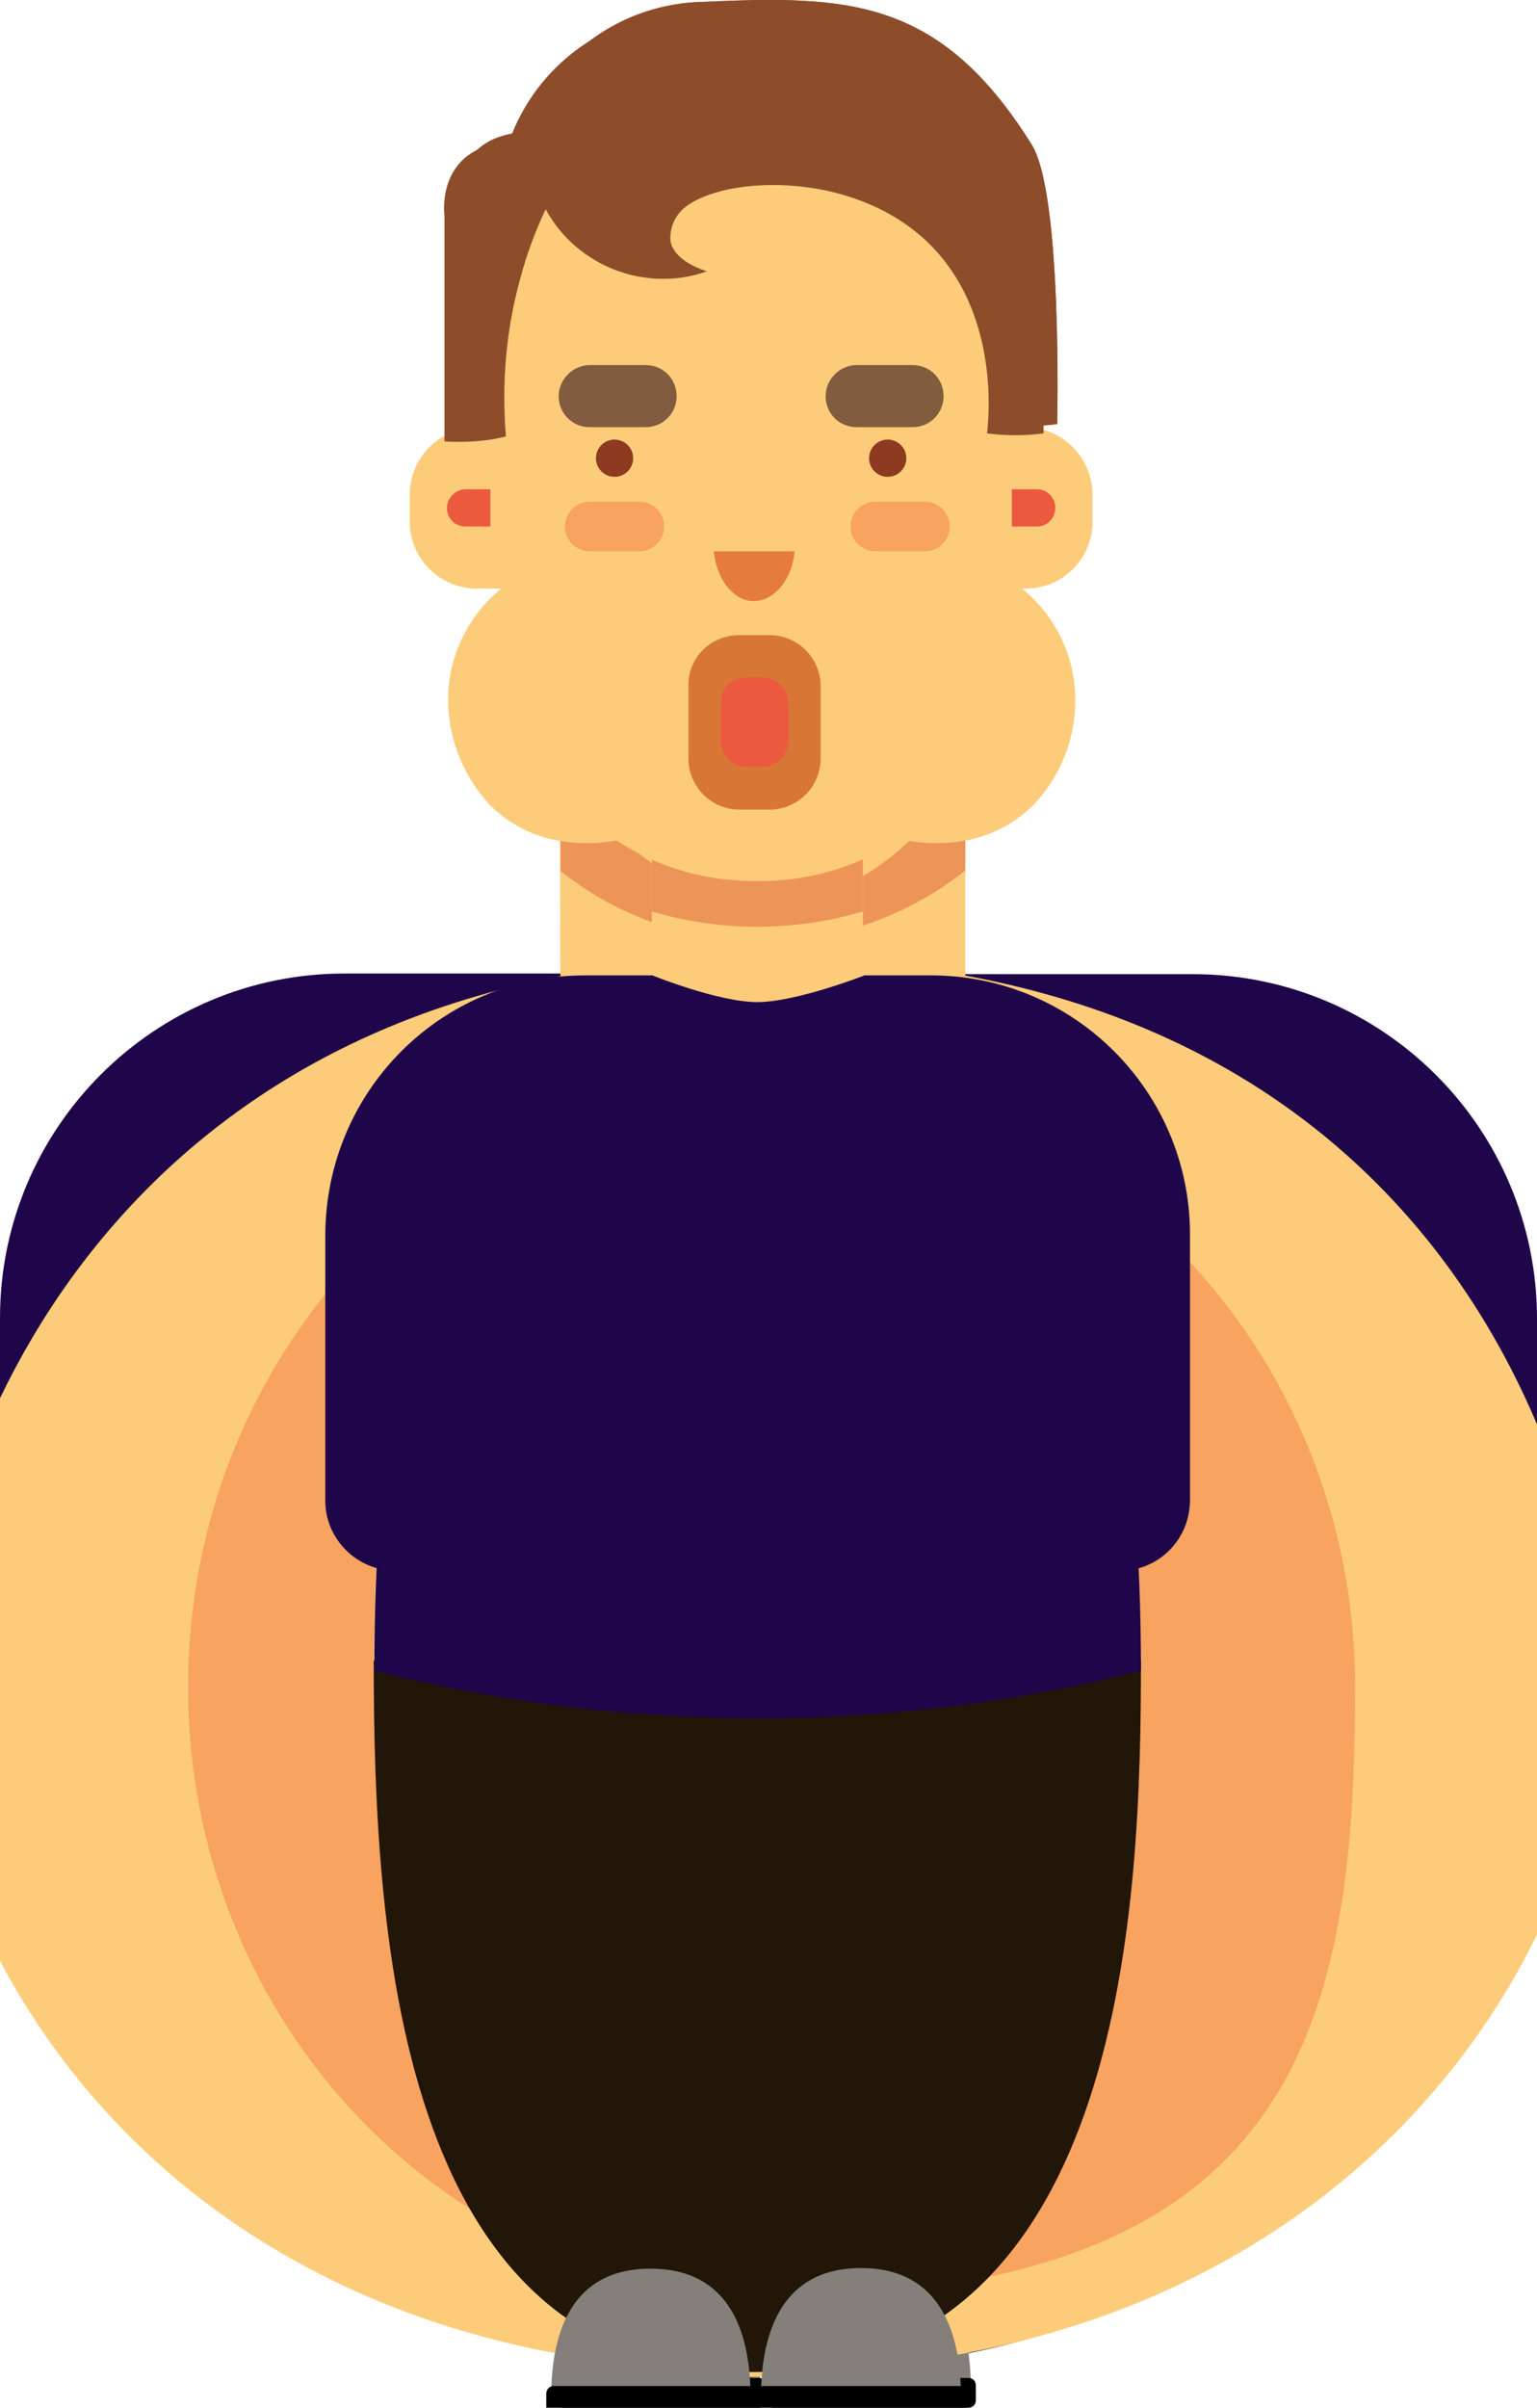 <?xml version="1.0" encoding="utf-8"?>
<!-- Generator: Adobe Illustrator 20.1.0, SVG Export Plug-In . SVG Version: 6.00 Build 0)  -->
<svg version="1.1" id="Calque_1" xmlns="http://www.w3.org/2000/svg" xmlns:xlink="http://www.w3.org/1999/xlink" x="0px" y="0px"
	 viewBox="0 0 247.6 387.8" style="enable-background:new 0 0 247.6 387.8;" xml:space="preserve">
<style type="text/css">
	.st0{fill:#FDCC7A;}
	.st1{fill:#ED9559;}
	.st2{fill:#D87735;}
	.st3{fill:#EB593F;}
	.st4{fill:#E57B3C;}
	.st5{fill:#F9A360;}
	.st6{fill:#815C3E;}
	.st7{fill:#8D3A21;}
	.st8{fill:#8D4D2A;}
	.st9{fill:#211607;}
	.st10{fill:#847F7A;}
	.st11{fill:#1F0549;}
</style>
<g id="fat">
	<title>fat</title>
	<g id="face_eating">
		<g id="group_neck_fat">
			<path id="neck_fat" class="st0" d="M90.2,124.5l0.1,37h65.2V125c-9.1,6.3-19.6,10.3-30.5,11.8C109.7,138.8,97.4,127.7,90.2,124.5
				z"/>
			<path id="neck_shadow_fat" class="st1" d="M155.5,124.5c0,5.8,0,9.9,0,15.7c-19.1,15.2-46.1,15.3-65.2,0.1c0-4.8,0-11.1,0-15.8
				C111.1,133.2,134.6,133.2,155.5,124.5L155.5,124.5z"/>
		</g>
		<g id="face_fat">
			<path id="cheek_left_eating" class="st0" d="M96.9,135.7c2.1-0.2,4.3-0.6,6.3-1.4V90.2h-9.8c-4.8,0.1-9.4,1.9-13.1,5
				c-3.9,3.3-6.5,7.8-7.6,12.7c-1.6,7.8,0.8,15.9,6.2,21.7C85.7,136.5,94.5,135.9,96.9,135.7z"/>
			<path id="cheek_right_eating" class="st0" d="M148.5,135.7c-2.1-0.2-4.3-0.6-6.3-1.4V90.2h9.8c4.8,0.1,9.4,1.9,13.1,5
				c3.9,3.3,6.5,7.8,7.6,12.7c1.6,7.8-0.7,15.9-6.2,21.7C159.6,136.5,150.9,135.9,148.5,135.7z"/>
			<path class="st0" d="M124,145.6c-15.8,0.1-28.2-14.5-30.2-16.9c-6.8-8.1-10.9-18.1-11.9-28.6V42c0-22.3,18.1-40.4,40.4-40.5h1.1
				c22.4,0,40.5,18.1,40.5,40.5v58.1C159.8,127.1,141.5,145.4,124,145.6z"/>
		</g>
		<g id="Bouche">
			<path id="mouth_eating" class="st2" d="M118.9,111.2h6.9c2.6,0,2.8,2.1,2.8,3.6v0.6c0,1.4-0.9,4.6-4.8,4.6h-2.9
				c-3.8,0-4.8-3.1-4.8-4.6v-0.6C116.1,113.3,116.3,111.2,118.9,111.2z"/>
			<path id="mouth_hole_eating" class="st3" d="M122,115.5h1.2c1.1,0,2,0,2,0l0,0c0,0-0.9,0-2,0H122c-1.1,0.1-2,0.1-2,0.1l0,0
				C120,115.5,120.9,115.5,122,115.5z"/>
		</g>
		<g id="Nez">
			<path class="st4" d="M115.8,87.5h13c-0.4,4.8-3.6,8.3-7,8C118.8,95.2,116.2,91.9,115.8,87.5z"/>
		</g>
		<g id="Joues">
			<path class="st5" d="M95.8,79.5h8c2.2,0,4,1.8,4,4l0,0c0,2.2-1.8,4-4,4h-8c-2.2,0-4-1.8-4-4l0,0C91.8,81.3,93.6,79.5,95.8,79.5z"
				/>
			<path class="st5" d="M141.8,79.5h8c2.2,0,4,1.8,4,4l0,0c0,2.2-1.8,4-4,4h-8c-2.2,0-4-1.8-4-4l0,0
				C137.8,81.3,139.6,79.5,141.8,79.5z"/>
		</g>
		<g id="earsgroup_fat">
			<path id="ear_right_eating" class="st0" d="M161.2,94.2l-3.3-0.6l0,0l4.4-25.6l0,0l3.3,0.6c4.7,0.8,7.8,6.3,6.8,12.2l0,0
				l-0.7,4.2C170.6,90.9,166,95,161.2,94.2z"/>
			<path id="ear_right_hole_eating" class="st3" d="M164.5,84.6l-2.9-0.5l0,0l1-5.9l0,0l2.9,0.5c1.2,0.2,2,1.7,1.7,3.3l0,0
				C166.9,83.7,165.7,84.8,164.5,84.6z"/>
			<path id="ear_left_eating" class="st0" d="M77.9,68.7l4.1-0.3l0,0l2,25.9l0,0l-4.1,0.3c-6,0.5-8.2-4.2-8.7-10.2l-0.3-4.3
				C70.4,74.2,71.9,69.2,77.9,68.7z"/>
			<path id="ear_left_hole_eating" class="st3" d="M77.8,78.8l3-0.2l0,0l0.5,6l0,0l-3,0.2c-1.2,0.1-2.4-1.2-2.5-2.8l0,0
				C75.6,80.3,76.5,78.9,77.8,78.8z"/>
		</g>
		<g id="Yeux">
			<path id="eyebow_right_fat" class="st6" d="M138.8,57.5h9c2.8,0,5,2.2,5,5l0,0c0,2.8-2.2,5-5,5h-9c-2.8,0-5-2.2-5-5l0,0
				C133.8,59.8,136.1,57.5,138.8,57.5z"/>
			<path id="eyebow_left_fat" class="st6" d="M95.8,57.5h9c2.8,0,5,2.2,5,5l0,0c0,2.8-2.2,5-5,5h-9c-2.8,0-5-2.2-5-5l0,0
				C90.8,59.8,93.1,57.5,95.8,57.5z"/>
			<circle class="st7" cx="99.8" cy="72.5" r="3"/>
			<circle class="st7" cx="143.8" cy="72.5" r="3"/>
		</g>
		<g id="Cheveux">
			<path class="st8" d="M73.8,69.5V33.3c0,0-1.6-11,10.4-12c4.4-12.4,15.9-20.7,29-21c23-1,38.1-0.9,53,23c5,8,4.1,45,4.1,45
				c-3,0.4-6.1,0.4-9.1,0c0.3-2.5,2.1-20-10-31.2c-13.3-12.2-35.8-9.9-39.8-4c-0.9,1.2-1.3,2.7-1.2,4.2c0.6,3.3,5.3,4.7,5.9,4.9
				c-9.9,3.5-21-0.8-26-10c-1.7,3.6-3.1,7.4-4.1,11.2c-2.3,8.3-3,16.9-2.3,25.4C80.5,69.6,77.2,69.8,73.8,69.5L73.8,69.5z"/>
		</g>
	</g>
	<g id="body_fat">
		<g id="skin_fat">
			<path id="skin_body_fat" class="st0" d="M234.1,268.1c0-0.2,0-0.4,0-0.7l0,0c-0.2-38.5-10.7-113.2-111.1-113.2S12.2,229,12,267.4
				l0,0c0,0.2,0,0.4,0,0.7s0,0.4,0,0.7l0,0C12.2,307.2,22.6,382,123,382s110.8-74.8,111.1-113.2l0,0
				C234.1,268.5,234.1,268.3,234.1,268.1z"/>
			<path id="navel_fat" class="st5" d="M123.5,263.2c2.1,0,2.9,1.9,2.9,4.3s-1.3,4.3-2.9,4.3s-2.9-1.9-2.9-4.3
				S121.9,263.2,123.5,263.2z"/>
		</g>
		<g id="bottom_fat">
			<path id="jean_fat" class="st9" d="M235.5,267.4c0,38.1-9.6,114.6-111.8,114.6S12,305.5,12,267.4
				C85.4,285.7,235.5,267.4,235.5,267.4z"/>
		</g>
		<g id="shoes_fat">
			<g id="shoe_right_fat">
				<path id="shoe_top_right_fat" class="st10" d="M156.4,384.7c0-8.9-2.5-20.6-16.1-20.6s-16.1,11.8-16.1,20.6H156.4z"/>
				<path id="sole_right_fat" d="M124.6,383H156c0.7,0,1.2,0.5,1.2,1.2v2.4c0,0.7-0.5,1.2-1.2,1.2h-31.4c-0.7,0-1.2-0.5-1.2-1.2
					v-2.4C123.4,383.5,124,383,124.6,383z"/>
			</g>
			<g id="shoe_left_fat">
				<path id="shoe_top_left_fat" class="st10" d="M122.5,384.7c0-8.9-2.5-20.7-16.1-20.7s-16.1,11.8-16.1,20.7H122.5z"/>
				<path id="sole_left_fat" d="M90.7,383h31.5c0.7,0,1.2,0.5,1.2,1.2v2.4c0,0.7-0.5,1.2-1.2,1.2H90.7c-0.7,0-1.2-0.5-1.2-1.2v-2.4
					C89.5,383.5,90,383,90.7,383z"/>
			</g>
		</g>
		<g id="top_fat">
			<path id="shirt_fat" class="st11" d="M235.5,268.8c0-33.8-7.6-98.1-81.2-111.9c0,0-19.5,4.2-30.9,4.2S93,156.8,93,156.8
				c-73.9,13.7-81.1,78.1-81.1,112C84.8,247.2,162.5,247.2,235.5,268.8L235.5,268.8z"/>
			<path id="arm_left_fat" class="st11" d="M55.5,156.8h37.8l0,0v95.9l0,0H15.1c-8.3,0-15.1-6.8-15.1-15.1l0,0v-25.3
				C0,181.6,24.9,156.8,55.5,156.8z"/>
			<path id="arm_right_fat" class="st11" d="M232.5,252.8h-78.2l0,0v-95.9l0,0h37.8c30.7,0,55.5,24.9,55.5,55.5v25.3
				C247.6,246,240.8,252.8,232.5,252.8L232.5,252.8z"/>
		</g>
	</g>
</g>
<g id="exploded">
	<title>fat</title>
	<g id="face_eating_1_">
		<g id="group_neck_exploded">
			<path id="neck_exploded" class="st0" d="M90.2,124.5l0.1,37h65.2V125c-9.1,6.3-19.6,10.3-30.5,11.8
				C109.7,138.8,97.3,127.7,90.2,124.5z"/>
			<path id="neck_shadow_exploded" class="st1" d="M155.5,124.5c0,5.8,0,9.9,0,15.7c-19.1,15.2-46.1,15.3-65.2,0.1
				c0-4.8,0-11.1,0-15.8C111.1,133.2,134.6,133.2,155.5,124.5L155.5,124.5z"/>
		</g>
		<g id="face_exploded">
			<path id="cheek_left_eating_1_" class="st0" d="M96.9,135.7c2.1-0.2,4.3-0.6,6.3-1.4V90.2h-9.8c-4.8,0.1-9.4,1.9-13.1,5
				c-3.9,3.3-6.5,7.8-7.6,12.7c-1.6,7.8,0.8,15.9,6.2,21.7C85.7,136.5,94.5,135.9,96.9,135.7z"/>
			<path id="cheek_right_eating_1_" class="st0" d="M148.5,135.7c-2.1-0.2-4.3-0.6-6.3-1.4V90.2h9.8c4.8,0.1,9.4,1.9,13.1,5
				c3.9,3.3,6.5,7.8,7.6,12.7c1.6,7.8-0.7,15.9-6.2,21.7C159.6,136.5,150.9,135.9,148.5,135.7z"/>
			<path class="st0" d="M124,145.6c-15.8,0.1-28.2-14.5-30.2-16.9c-6.8-8.1-10.9-18.1-11.9-28.6V42c0-22.3,18.1-40.4,40.4-40.5h1.1
				c22.4,0,40.5,18.1,40.5,40.5v58.1C159.8,127.1,141.5,145.4,124,145.6z"/>
		</g>
		<g id="Bouche_2_">
			<path id="mouth_eating_1_" class="st2" d="M115.8,103h9c15.4,0,16.9,21.5-0.6,21.5h-6.6C103.7,124.5,100.5,103,115.8,103z"/>
			<path id="mouth_hole_eating_1_" class="st3" d="M120.2,113.7h2.8c2.6,0,4.7,0,4.7,0.1v0.1c0,0-2.1,0.1-4.7,0.1h-2.8
				c-2.6,0-4.7,0-4.7-0.1v-0.1C115.5,113.7,117.6,113.7,120.2,113.7z"/>
		</g>
		<g id="Nez_2_">
			<path class="st4" d="M115.8,87.5h13c-0.4,4.8-3.6,8.3-7,8C118.8,95.2,116.2,91.9,115.8,87.5z"/>
		</g>
		<g id="Joues_2_">
			<path class="st5" d="M95.8,79.5h8c2.2,0,4,1.8,4,4l0,0c0,2.2-1.8,4-4,4h-8c-2.2,0-4-1.8-4-4l0,0C91.8,81.3,93.6,79.5,95.8,79.5z"
				/>
			<path class="st5" d="M141.8,79.5h8c2.2,0,4,1.8,4,4l0,0c0,2.2-1.8,4-4,4h-8c-2.2,0-4-1.8-4-4l0,0
				C137.8,81.3,139.6,79.5,141.8,79.5z"/>
		</g>
		<g id="earsgroup_exploded">
			<path id="ear_right_eating_1_" class="st0" d="M161.2,94.2l-3.3-0.6l0,0l4.4-25.6l0,0l3.3,0.6c4.7,0.8,7.8,6.3,6.8,12.2l0,0
				l-0.7,4.2C170.6,90.9,166,95,161.2,94.2z"/>
			<path id="ear_right_hole_eating_1_" class="st3" d="M164.5,84.6l-2.9-0.5l0,0l1-5.9l0,0l2.9,0.5c1.2,0.2,2,1.7,1.7,3.3l0,0
				C166.9,83.7,165.7,84.8,164.5,84.6z"/>
			<path id="ear_left_eating_1_" class="st0" d="M77.9,68.7l4.1-0.3l0,0l2,25.9l0,0l-4.1,0.3c-6,0.5-8.2-4.2-8.7-10.2l-0.3-4.3
				C70.4,74.2,71.9,69.2,77.9,68.7z"/>
			<path id="ear_left_hole_eating_1_" class="st3" d="M77.8,78.8l3-0.2l0,0l0.5,6l0,0l-3,0.2c-1.2,0.1-2.4-1.2-2.5-2.8l0,0
				C75.6,80.3,76.5,78.9,77.8,78.8z"/>
		</g>
		<g id="Yeux_2_">
			<path id="eyebow_right_exploded" class="st6" d="M148,51.4l8.1,3.8c2.5,1.2,3.6,4.2,2.4,6.7l0,0c-1.2,2.5-4.2,3.6-6.7,2.4
				l-8.1-3.8c-2.5-1.2-3.6-4.2-2.4-6.7l0,0C142.5,51.3,145.5,50.2,148,51.4z"/>
			<path id="eyebow_left_exploded" class="st6" d="M87.7,55.9l7-5.7c2.1-1.7,5.3-1.4,7,0.7l0,0c1.7,2.1,1.4,5.3-0.7,7l-7,5.7
				c-2.1,1.7-5.3,1.4-7-0.7l0,0C85.2,60.7,85.5,57.6,87.7,55.9z"/>
			<circle class="st7" cx="99.8" cy="72.5" r="3"/>
			<circle class="st7" cx="143.8" cy="72.5" r="3"/>
		</g>
		<g id="Cheveux_1_">
			<path class="st8" d="M73.8,69.5V33.3c0,0-1.6-11,10.4-12c4.4-12.4,15.9-20.7,29-21c23-1,38.1-0.9,53,23c5,8,4.1,45,4.1,45
				c-3,0.4-6.1,0.4-9.1,0c0.3-2.5,2.1-20-10-31.2c-13.3-12.2-35.8-9.9-39.8-4c-0.9,1.2-1.3,2.7-1.2,4.2c0.6,3.3,5.3,4.7,5.9,4.9
				c-9.9,3.5-21-0.8-26-10c-1.7,3.6-3.1,7.4-4.1,11.2c-2.3,8.3-3,16.9-2.3,25.4C80.5,69.6,77.2,69.8,73.8,69.5L73.8,69.5z"/>
		</g>
	</g>
	<g id="body_exploded">
		<g id="skin_exploded">
			<path id="skin_body_exploded" class="st0" d="M122.8,154.3C22.4,154.3-10,229.8-11.8,269.6C-13.5,308,22.3,382,122.7,382
				s138.2-76.3,134.6-114.6C253.4,225.9,223.1,154.3,122.8,154.3z"/>
			<path id="navel_exploded" class="st5" d="M124.3,173.5c51.9,0,94,44,94,98.2s-9.1,98.2-94,98.2c-51.9,0-94-44-94-98.2
				S72.4,173.5,124.3,173.5z"/>
		</g>
		<g id="bottom_exploded">
			<path id="jean_exploded" class="st9" d="M236.1,518.8c0,38.1-9.6,114.6-111.8,114.6S12.6,556.9,12.6,518.8
				C127.1,699,236.1,518.8,236.1,518.8z"/>
		</g>
		<g id="shoes_exploded">
			<g id="shoe_right_exploded">
				<path id="shoe_top_right_exploded" class="st10" d="M192.3,549.2c-3.9-8-11.3-17.4-23.5-11.4s-9.2,17.7-5.3,25.6L192.3,549.2z"
					/>
				<path id="sole_right_exploded" d="M163.1,561.6l28.2-13.9c0.6-0.3,1.3,0,1.6,0.5l1.1,2.2c0.3,0.6,0,1.3-0.5,1.6l-28.2,13.9
					c-0.6,0.3-1.3,0-1.6-0.5l-1.1-2.2C162.3,562.6,162.5,561.9,163.1,561.6z"/>
			</g>
			<g id="shoe_left_exploded">
				<path id="shoe_top_left_exploded" class="st10" d="M86.1,563.2c3-8.4,4.6-20.3-8.2-24.9c-12.9-4.6-19.1,5.7-22.1,14.1
					L86.1,563.2z"/>
				<path id="sole_left_exploded" d="M56.8,550.9l29.7,10.6c0.6,0.2,0.9,0.9,0.7,1.5l-0.8,2.3c-0.2,0.6-0.9,0.9-1.5,0.7l-29.7-10.6
					c-0.6-0.2-0.9-0.9-0.7-1.5l0.8-2.3C55.5,551,56.1,550.7,56.8,550.9z"/>
			</g>
		</g>
		<g id="top_exploded">
			<path id="shirt_exploded" class="st11" d="M233.1-109.5c0-33.8-7.6-98.1-81.2-111.9c0,0-19.5,4.2-30.9,4.2s-30.5-4.3-30.5-4.3
				c-73.9,13.7-81.1,78.1-81.1,112C27.2-198.6,168-282.7,233.1-109.5L233.1-109.5z"/>
			<path id="arm_left_exploded" class="st11" d="M-112.5,126.6c7.3,10.4-40.4,95.9-40.4,95.9c-8.3,0-15.1-6.8-15.1-15.1l0,0v-25.3
				C-168,151.5-120.4,115.4-112.5,126.6z"/>
			<path id="arm_right_exploded" class="st11" d="M419.1,231c0,0-46.4-85-40.4-95.9c7.6-13.9,55.5,24.9,55.5,55.5v25.3
				C434.2,224.2,427.5,231,419.1,231L419.1,231z"/>
		</g>
	</g>
</g>
<g id="thin">
	<g id="face_thin">
		<g id="group_neck_thin">
			<path id="neck_thin" class="st0" d="M105,138.3V158h34v-20C128,141.5,116.2,141.6,105,138.3z"/>
			<path id="neck_shadow_thin" class="st1" d="M139,138.3c0,3.1,0,5.4,0,8.5c-11.1,3.3-22.9,3.3-34,0c0-2.6,0-6,0-8.5
				C115.9,143,128.2,143,139,138.3L139,138.3z"/>
		</g>
		<g id="Visage">
			<path id="face" class="st0" d="M121.5,2.8h1.1C144.9,2.8,163,21,163,43.3v58.1c0,22.4-18.1,40.5-40.5,40.5h-1.1
				c-22.4,0-40.5-18.1-40.5-40.5V43.3C81,21,99.2,2.8,121.5,2.8z"/>
			<path id="cheek_left_open" class="st0" d="M115.8,138.6c2.1-0.2,4.3-0.6,6.3-1.4V93.1h-9.8c-4.8,0.1-9.5,1.9-13.1,5
				c-3.9,3.3-6.5,7.8-7.6,12.7c-1.6,7.8,0.7,15.9,6.3,21.7C104.6,139.4,113.4,138.8,115.8,138.6z"/>
			<path id="cheek_right_open" class="st0" d="M127.4,138.6c-2.1-0.2-4.3-0.6-6.3-1.4V93.1h9.8c4.8,0.1,9.4,1.9,13.1,5
				c3.9,3.3,6.5,7.8,7.6,12.7c1.6,7.8-0.7,15.9-6.2,21.7C138.5,139.4,129.8,138.8,127.4,138.6z"/>
		</g>
		<g id="Bouche_1_">
			<path id="mouth_open" class="st2" d="M119.1,102.3h4.9c4.5,0,8.2,3.7,8.2,8.2v11.7c0,4.5-3.7,8.2-8.2,8.2h-4.9
				c-4.5,0-8.2-3.7-8.2-8.2v-11.7C110.8,105.9,114.5,102.3,119.1,102.3z"/>
			<path id="mouth_hole_open" class="st3" d="M120.3,109.1h2.5c2.3,0,4.2,1.9,4.2,4.2v6c0,2.3-1.9,4.2-4.2,4.2h-2.5
				c-2.3,0-4.2-1.9-4.2-4.2v-6C116,111,117.9,109.1,120.3,109.1z"/>
		</g>
		<g id="Nez_1_">
			<path class="st4" d="M115,88.8h13c-0.4,4.8-3.6,8.3-7,8C118,96.5,115.4,93.2,115,88.8z"/>
		</g>
		<g id="Joues_1_">
			<path class="st5" d="M95,80.8h8c2.2,0,4,1.8,4,4l0,0c0,2.2-1.8,4-4,4h-8c-2.2,0-4-1.8-4-4l0,0C91,82.6,92.8,80.8,95,80.8z"/>
			<path class="st5" d="M141,80.8h8c2.2,0,4,1.8,4,4l0,0c0,2.2-1.8,4-4,4h-8c-2.2,0-4-1.8-4-4l0,0C137,82.6,138.8,80.8,141,80.8z"/>
		</g>
		<g id="earsgroup_thin">
			<path id="ear_right_open" class="st0" d="M165.2,94.8H161l0,0v-26l0,0h4.1c6,0,10.9,4.9,10.9,10.9l0,0V84
				C176,90,171.2,94.8,165.2,94.8z"/>
			<path id="ear_right_hole_open" class="st3" d="M167,84.8h-4l0,0v-6l0,0h4c1.7,0,3,1.3,3,3l0,0C170,83.5,168.7,84.8,167,84.8z"/>
			<path id="ear_left_open" class="st0" d="M76.9,68.8H81l0,0v26l0,0h-4.2C70.9,94.8,66,90,66,84v-4.3C66,73.7,70.9,68.8,76.9,68.8z
				"/>
			<path id="ear_left_hole_open" class="st3" d="M75,78.8h4l0,0v6l0,0h-4c-1.7,0-3-1.3-3-3l0,0C72,80.2,73.4,78.8,75,78.8z"/>
		</g>
		<g id="Yeux_1_">
			<path id="eyebow_right_thin" class="st6" d="M138,58.8h9c2.8,0,5,2.2,5,5l0,0c0,2.8-2.2,5-5,5h-9c-2.8,0-5-2.2-5-5l0,0
				C133,61.1,135.3,58.8,138,58.8z"/>
			<path id="eyebow_left_thin" class="st6" d="M95,58.8h9c2.8,0,5,2.2,5,5l0,0c0,2.8-2.2,5-5,5h-9c-2.8,0-5-2.2-5-5l0,0
				C90,61.1,92.3,58.8,95,58.8z"/>
			<circle class="st7" cx="99" cy="73.8" r="3"/>
			<circle class="st7" cx="143" cy="73.8" r="3"/>
		</g>
		<g id="hair">
			<path class="st8" d="M71.6,71.1V34.8c0,0-1.6-11,10.4-12c4.4-12.4,15.9-20.7,29-21c23-1,38.1-0.9,53,23c5,8,4.1,45,4.1,45
				c-3,0.4-6.1,0.4-9.1,0c0.3-2.5,2.1-20-10-31.2c-13.3-12.2-35.7-9.9-39.8-4c-0.9,1.2-1.3,2.7-1.2,4.2c0.6,3.3,5.3,4.7,5.9,4.9
				c-9.9,3.5-21-0.8-26-10c-1.7,3.6-3.1,7.4-4.1,11.2c-2.3,8.3-3,16.9-2.3,25.4C78.3,71.1,74.9,71.3,71.6,71.1L71.6,71.1z"/>
		</g>
	</g>
	<g id="body_thin">
		<g id="skin_thin">
			<path id="skin_body_thin" class="st0" d="M183.8,268.6c0-0.2,0-0.3,0-0.5l0,0c-0.1-38.3-5.8-113.7-61.8-113.7
				s-61.7,75.3-61.8,113.7l0,0c0,0.2,0,0.3,0,0.5s0,0.3,0,0.5l0,0c0.1,38.4,5.8,113.7,61.8,113.7s61.7-75.3,61.8-113.7l0,0
				C183.8,268.9,183.8,268.8,183.8,268.6z"/>
			<path id="navel_thin" class="st5" d="M121.8,264.1c2,0,2.9,1.9,2.9,4.3s-1.3,4.3-2.9,4.3s-2.9-1.9-2.9-4.3
				S120.2,264.1,121.8,264.1z"/>
		</g>
		<g id="bottom_thin">
			<path id="jean_thin" class="st9" d="M183.8,267.4c0,38.1-2.1,112.3-60.1,114.6c-59.4,2.3-63.5-69-63.5-114.6
				C101.9,285.7,183.8,267.4,183.8,267.4z"/>
		</g>
		<g id="shoes_thin">
			<g id="shoe_right_thin">
				<path id="shoe_top_right_thin" class="st10" d="M154.8,386c0-8.9-2.5-20.7-16.1-20.7s-16.1,11.8-16.1,20.7H154.8z"/>
				<path id="sole_right_thin" d="M123,384.3h31.5c0.7,0,1.2,0.5,1.2,1.2v2.4c0,0.7-0.5,1.2-1.2,1.2H123c-0.7,0-1.2-0.5-1.2-1.2
					v-2.4C121.8,384.8,122.4,384.3,123,384.3z"/>
			</g>
			<g id="shoe_left_thin">
				<path id="shoe_top_left_thin" class="st10" d="M120.9,386c0-8.9-2.5-20.6-16.1-20.6s-16,11.7-16,20.6H120.9z"/>
				<path id="sole_left_thin" d="M89.2,384.3h31.4c0.7,0,1.2,0.5,1.2,1.2v2.4c0,0.7-0.5,1.2-1.2,1.2H89.2c-0.7,0-1.2-0.5-1.2-1.2
					v-2.4C88,384.9,88.5,384.3,89.2,384.3z"/>
			</g>
		</g>
		<g id="top_thin">
			<path id="shirt_thin" class="st11" d="M183.8,269.1c0-33.9-4.2-98.1-44.8-111.9c0,0-10.8,4.2-17,4.2c-6.3,0-16.9-4.3-16.9-4.3
				c-40.8,13.7-44.8,78.1-44.8,112C100.8,279.3,143.2,279.3,183.8,269.1L183.8,269.1z"/>
			<path id="arm_left_thin" class="st11" d="M94.2,157.1h10.9l0,0V253l0,0H63.8c-6.3,0-11.4-5.1-11.4-11.3l0,0v-42.8
				C52.5,175.7,71.1,157.1,94.2,157.1L94.2,157.1z"/>
			<path id="arm_right_thin" class="st11" d="M180.4,253h-41.3l0,0v-95.9l0,0H150c23,0,41.7,18.7,41.7,41.7v42.8
				C191.7,247.9,186.7,253,180.4,253L180.4,253L180.4,253z"/>
		</g>
	</g>
</g>
</svg>
